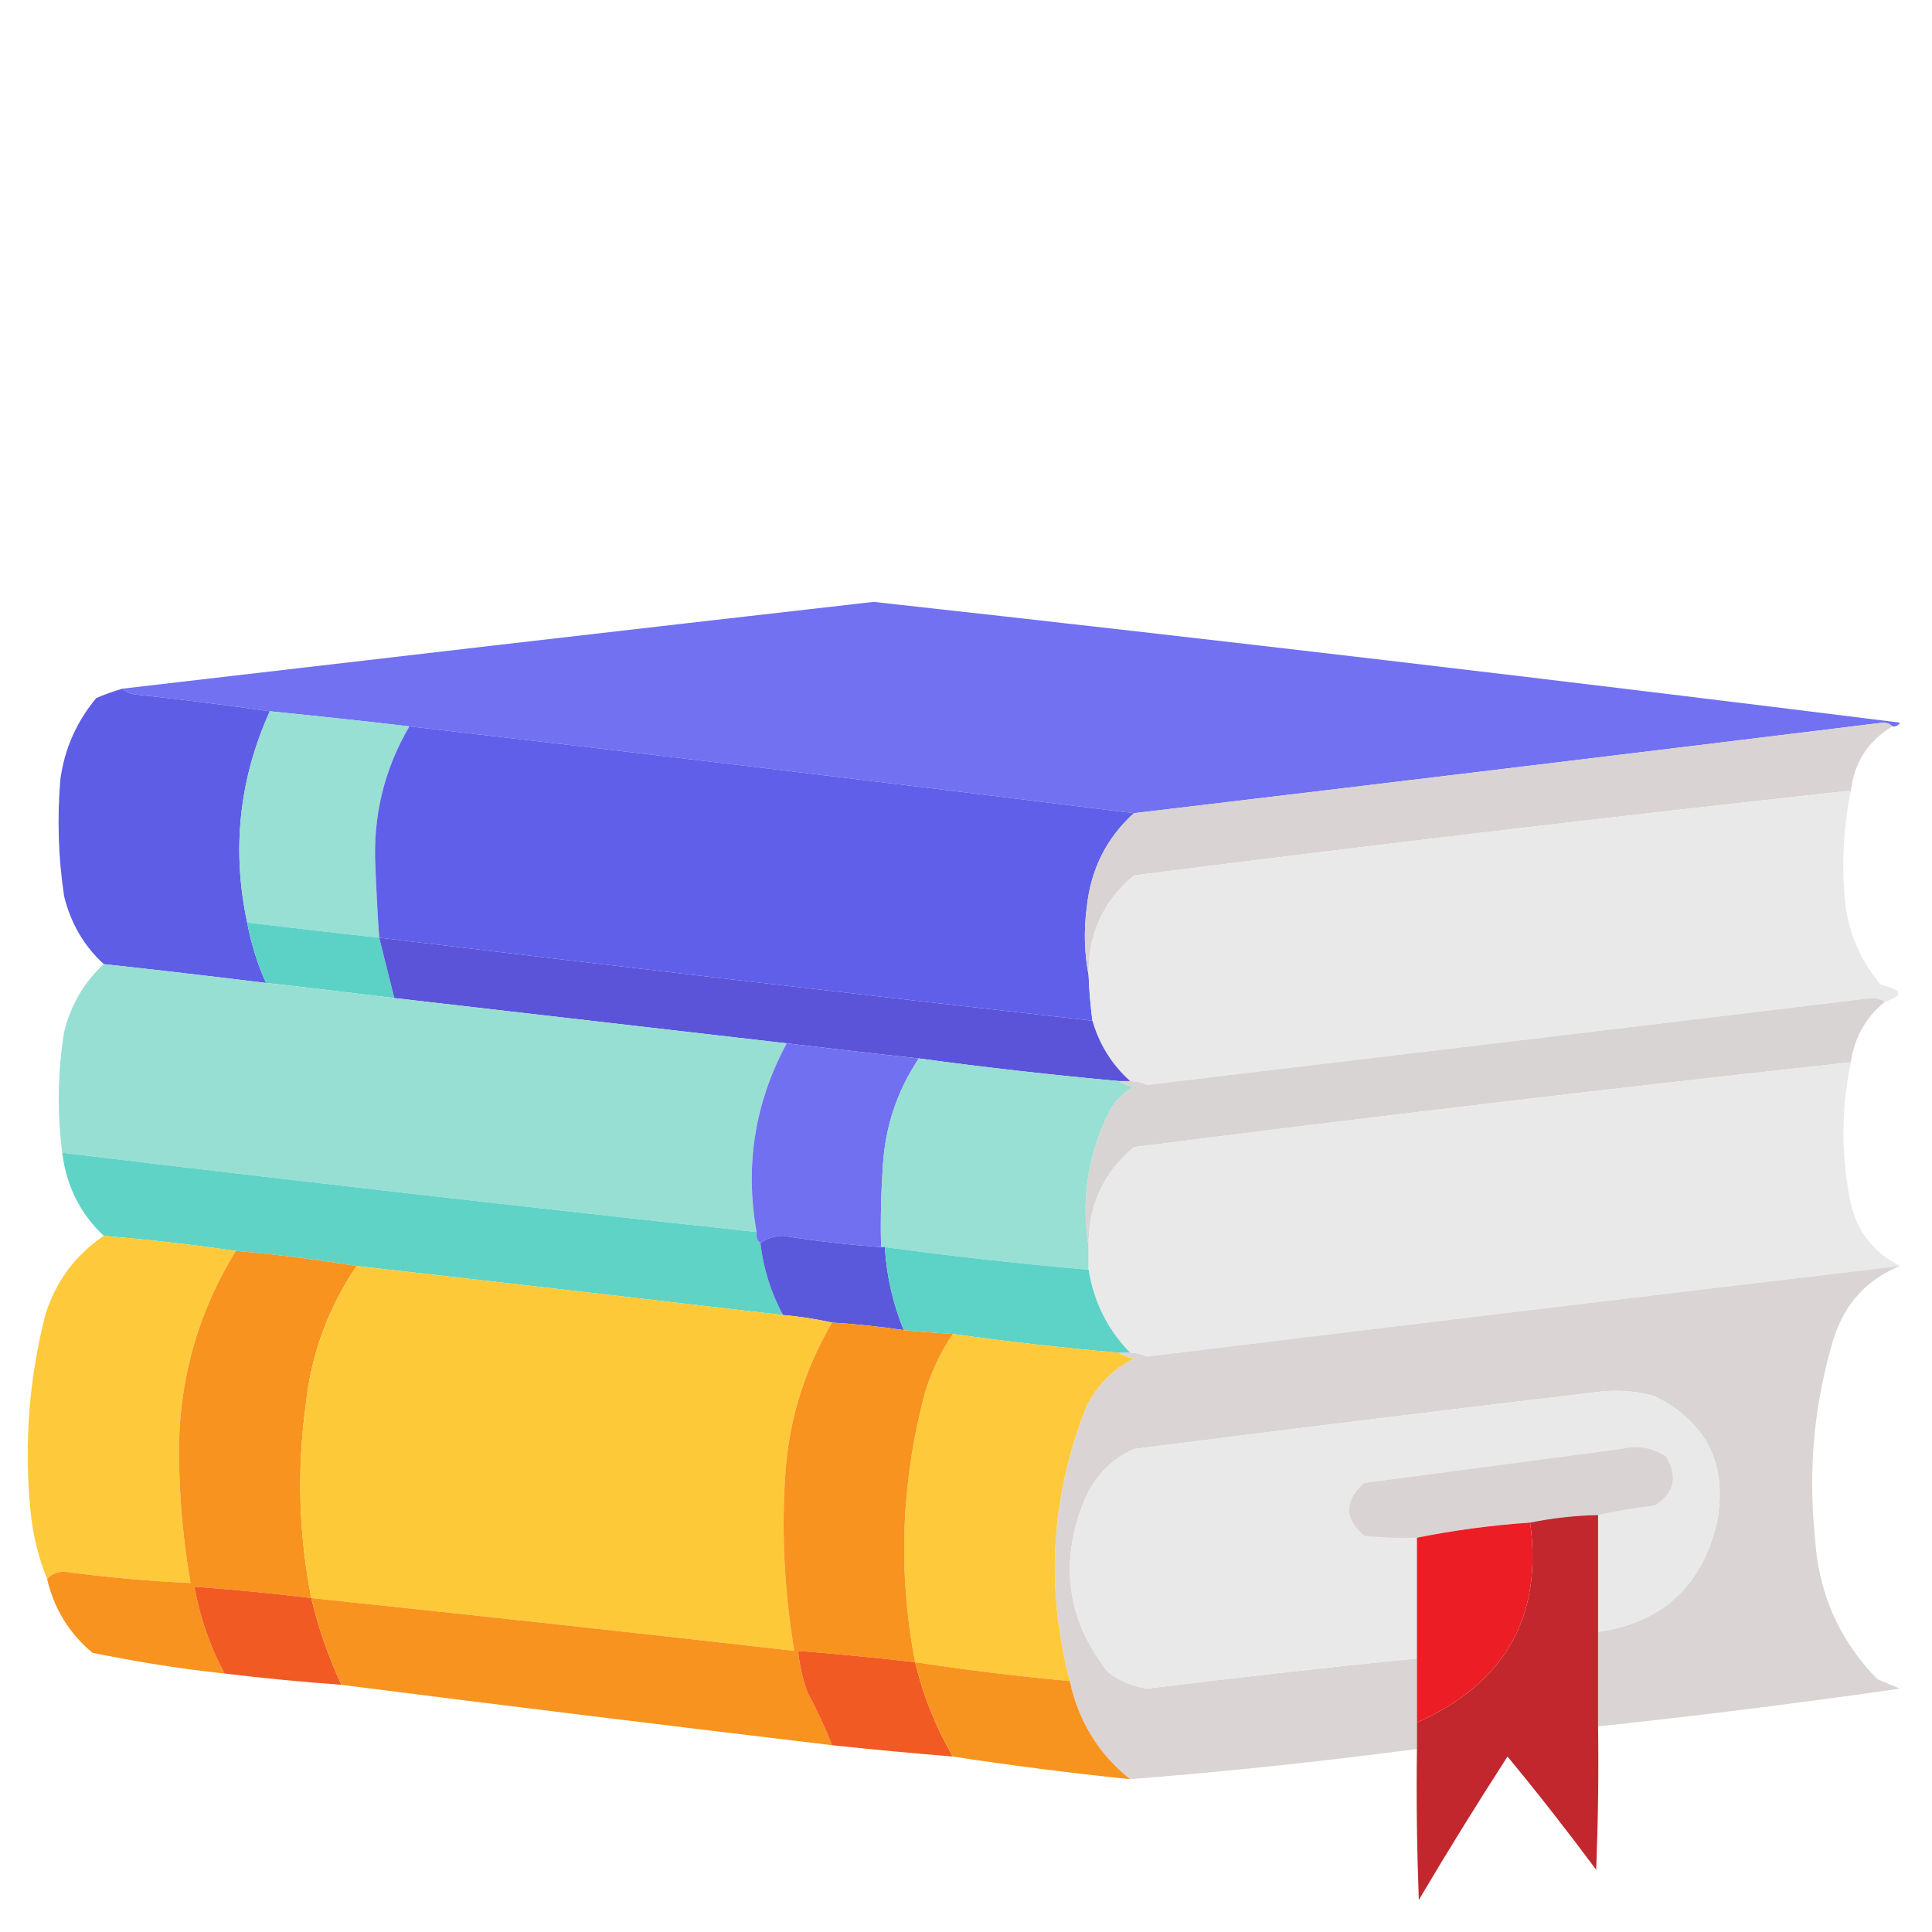 <?xml version="1.0" encoding="UTF-8"?>
<svg xmlns="http://www.w3.org/2000/svg" xmlns:xlink="http://www.w3.org/1999/xlink" width="32px" height="32px" viewBox="0 0 32 32" version="1.1">
<defs>
<filter id="alpha" filterUnits="objectBoundingBox" x="0%" y="0%" width="100%" height="100%">
  <feColorMatrix type="matrix" in="SourceGraphic" values="0 0 0 0 1 0 0 0 0 1 0 0 0 0 1 0 0 0 1 0"/>
</filter>
<mask id="mask0">
  <g filter="url(#alpha)">
<rect x="0" y="0" width="32" height="32" style="fill:rgb(0%,0%,0%);fill-opacity:0.992;stroke:none;"/>
  </g>
</mask>
<clipPath id="clip1">
  <rect x="0" y="0" width="32" height="32"/>
</clipPath>
<g id="surface5" clip-path="url(#clip1)">
<path style=" stroke:none;fill-rule:evenodd;fill:rgb(43.922%,43.922%,94.51%);fill-opacity:1;" d="M 31.344 12.031 C 31.305 11.992 31.254 11.969 31.188 11.969 C 27.051 12.477 22.918 12.977 18.781 13.469 C 14.785 12.973 10.785 12.492 6.781 12.031 C 6.012 11.941 5.242 11.859 4.469 11.781 C 3.73 11.676 2.98 11.582 2.219 11.5 C 2.141 11.484 2.078 11.453 2.031 11.406 C 6.176 10.922 10.32 10.441 14.469 9.969 C 20.141 10.594 25.809 11.262 31.469 11.969 C 31.441 12.02 31.398 12.039 31.344 12.031 Z M 31.344 12.031 "/>
</g>
<mask id="mask1">
  <g filter="url(#alpha)">
<rect x="0" y="0" width="32" height="32" style="fill:rgb(0%,0%,0%);fill-opacity:0.992;stroke:none;"/>
  </g>
</mask>
<clipPath id="clip2">
  <rect x="0" y="0" width="32" height="32"/>
</clipPath>
<g id="surface8" clip-path="url(#clip2)">
<path style=" stroke:none;fill-rule:evenodd;fill:rgb(36.471%,36.078%,90.196%);fill-opacity:1;" d="M 2.031 11.406 C 2.078 11.453 2.141 11.484 2.219 11.5 C 2.98 11.582 3.73 11.676 4.469 11.781 C 3.961 12.906 3.836 14.07 4.094 15.281 C 4.16 15.629 4.262 15.961 4.406 16.281 C 3.512 16.172 2.617 16.066 1.719 15.969 C 1.391 15.668 1.172 15.293 1.062 14.844 C 0.965 14.199 0.945 13.555 1 12.906 C 1.07 12.398 1.27 11.953 1.594 11.562 C 1.738 11.5 1.883 11.449 2.031 11.406 Z M 2.031 11.406 "/>
</g>
<mask id="mask2">
  <g filter="url(#alpha)">
<rect x="0" y="0" width="32" height="32" style="fill:rgb(0%,0%,0%);fill-opacity:0.996;stroke:none;"/>
  </g>
</mask>
<clipPath id="clip3">
  <rect x="0" y="0" width="32" height="32"/>
</clipPath>
<g id="surface11" clip-path="url(#clip3)">
<path style=" stroke:none;fill-rule:evenodd;fill:rgb(36.863%,36.863%,91.373%);fill-opacity:1;" d="M 6.781 12.031 C 10.785 12.492 14.785 12.973 18.781 13.469 C 18.324 13.883 18.066 14.402 18 15.031 C 17.949 15.418 17.961 15.793 18.031 16.156 C 18.039 16.406 18.062 16.656 18.094 16.906 C 14.156 16.465 10.219 16.004 6.281 15.531 C 6.254 15.145 6.234 14.762 6.219 14.375 C 6.172 13.531 6.359 12.75 6.781 12.031 Z M 6.781 12.031 "/>
</g>
<mask id="mask3">
  <g filter="url(#alpha)">
<rect x="0" y="0" width="32" height="32" style="fill:rgb(0%,0%,0%);fill-opacity:0.996;stroke:none;"/>
  </g>
</mask>
<clipPath id="clip4">
  <rect x="0" y="0" width="32" height="32"/>
</clipPath>
<g id="surface14" clip-path="url(#clip4)">
<path style=" stroke:none;fill-rule:evenodd;fill:rgb(91.373%,91.373%,91.373%);fill-opacity:1;" d="M 30.656 13.094 C 30.531 13.711 30.5 14.336 30.562 14.969 C 30.629 15.48 30.824 15.926 31.156 16.312 C 31.516 16.395 31.535 16.488 31.219 16.594 C 31.16 16.555 31.086 16.531 31 16.531 C 27 17.016 23 17.492 19 17.969 C 18.91 17.93 18.816 17.906 18.719 17.906 C 18.414 17.633 18.207 17.297 18.094 16.906 C 18.062 16.656 18.039 16.406 18.031 16.156 C 18.02 15.48 18.27 14.926 18.781 14.5 C 22.734 13.996 26.695 13.527 30.656 13.094 Z M 30.656 13.094 "/>
</g>
<mask id="mask4">
  <g filter="url(#alpha)">
<rect x="0" y="0" width="32" height="32" style="fill:rgb(0%,0%,0%);fill-opacity:0.996;stroke:none;"/>
  </g>
</mask>
<clipPath id="clip5">
  <rect x="0" y="0" width="32" height="32"/>
</clipPath>
<g id="surface17" clip-path="url(#clip5)">
<path style=" stroke:none;fill-rule:evenodd;fill:rgb(91.373%,91.373%,91.373%);fill-opacity:1;" d="M 30.656 17.594 C 30.504 18.316 30.492 19.047 30.625 19.781 C 30.711 20.332 30.992 20.727 31.469 20.969 C 27.312 21.461 23.156 21.961 19 22.469 C 18.91 22.43 18.816 22.406 18.719 22.406 C 18.348 22.027 18.117 21.566 18.031 21.031 C 18.031 20.906 18.031 20.781 18.031 20.656 C 18.02 19.98 18.27 19.426 18.781 19 C 22.734 18.496 26.695 18.027 30.656 17.594 Z M 30.656 17.594 "/>
</g>
<mask id="mask5">
  <g filter="url(#alpha)">
<rect x="0" y="0" width="32" height="32" style="fill:rgb(0%,0%,0%);fill-opacity:0.988;stroke:none;"/>
  </g>
</mask>
<clipPath id="clip6">
  <rect x="0" y="0" width="32" height="32"/>
</clipPath>
<g id="surface20" clip-path="url(#clip6)">
<path style=" stroke:none;fill-rule:evenodd;fill:rgb(99.608%,78.824%,22.353%);fill-opacity:1;" d="M 1.719 20.469 C 2.449 20.531 3.18 20.613 3.906 20.719 C 3.234 21.812 2.922 23.012 2.969 24.312 C 2.984 24.953 3.047 25.59 3.156 26.219 C 2.457 26.188 1.758 26.125 1.062 26.031 C 0.938 26.035 0.844 26.078 0.781 26.156 C 0.629 25.781 0.535 25.387 0.5 24.969 C 0.398 23.891 0.484 22.828 0.75 21.781 C 0.922 21.227 1.246 20.789 1.719 20.469 Z M 1.719 20.469 "/>
</g>
</defs>
<g id="surface1">
<use xlink:href="#surface5" mask="url(#mask0)"/>
<use xlink:href="#surface8" mask="url(#mask1)"/>
<path style=" stroke:none;fill-rule:evenodd;fill:rgb(59.608%,87.451%,83.137%);fill-opacity:1;" d="M 4.469 11.781 C 5.242 11.859 6.012 11.941 6.781 12.031 C 6.359 12.75 6.172 13.531 6.219 14.375 C 6.234 14.762 6.254 15.145 6.281 15.531 C 5.551 15.453 4.824 15.367 4.094 15.281 C 3.836 14.07 3.961 12.906 4.469 11.781 Z M 4.469 11.781 "/>
<use xlink:href="#surface11" mask="url(#mask2)"/>
<path style=" stroke:none;fill-rule:evenodd;fill:rgb(85.098%,82.745%,83.137%);fill-opacity:1;" d="M 31.344 12.031 C 30.945 12.27 30.715 12.621 30.656 13.094 C 26.695 13.527 22.734 13.996 18.781 14.5 C 18.27 14.926 18.02 15.48 18.031 16.156 C 17.961 15.793 17.949 15.418 18 15.031 C 18.066 14.402 18.324 13.883 18.781 13.469 C 22.918 12.977 27.051 12.477 31.188 11.969 C 31.254 11.969 31.305 11.992 31.344 12.031 Z M 31.344 12.031 "/>
<use xlink:href="#surface14" mask="url(#mask3)"/>
<path style=" stroke:none;fill-rule:evenodd;fill:rgb(36.078%,82.353%,78.039%);fill-opacity:1;" d="M 4.094 15.281 C 4.824 15.367 5.551 15.453 6.281 15.531 C 6.363 15.863 6.449 16.199 6.531 16.531 C 5.824 16.445 5.117 16.359 4.406 16.281 C 4.262 15.961 4.16 15.629 4.094 15.281 Z M 4.094 15.281 "/>
<path style=" stroke:none;fill-rule:evenodd;fill:rgb(35.686%,32.549%,84.706%);fill-opacity:1;" d="M 6.281 15.531 C 10.219 16.004 14.156 16.465 18.094 16.906 C 18.207 17.297 18.414 17.633 18.719 17.906 C 18.656 17.906 18.594 17.906 18.531 17.906 C 17.426 17.805 16.32 17.68 15.219 17.531 C 14.488 17.453 13.762 17.367 13.031 17.281 C 10.863 17.031 8.699 16.781 6.531 16.531 C 6.449 16.199 6.363 15.863 6.281 15.531 Z M 6.281 15.531 "/>
<path style=" stroke:none;fill-rule:evenodd;fill:rgb(59.608%,87.451%,82.745%);fill-opacity:1;" d="M 1.719 15.969 C 2.617 16.066 3.512 16.172 4.406 16.281 C 5.117 16.359 5.824 16.445 6.531 16.531 C 8.699 16.781 10.863 17.031 13.031 17.281 C 12.5 18.262 12.336 19.305 12.531 20.406 C 8.695 19.992 4.863 19.555 1.031 19.094 C 0.945 18.43 0.953 17.762 1.062 17.094 C 1.172 16.645 1.391 16.27 1.719 15.969 Z M 1.719 15.969 "/>
<path style=" stroke:none;fill-rule:evenodd;fill:rgb(85.098%,83.137%,83.137%);fill-opacity:1;" d="M 31.219 16.594 C 30.902 16.852 30.715 17.184 30.656 17.594 C 26.695 18.027 22.734 18.496 18.781 19 C 18.27 19.426 18.02 19.98 18.031 20.656 C 17.902 19.879 18.016 19.129 18.375 18.406 C 18.469 18.23 18.605 18.094 18.781 18 C 18.684 17.988 18.602 17.957 18.531 17.906 C 18.594 17.906 18.656 17.906 18.719 17.906 C 18.816 17.906 18.91 17.93 19 17.969 C 23 17.492 27 17.016 31 16.531 C 31.086 16.531 31.16 16.555 31.219 16.594 Z M 31.219 16.594 "/>
<path style=" stroke:none;fill-rule:evenodd;fill:rgb(43.922%,43.922%,94.51%);fill-opacity:1;" d="M 13.031 17.281 C 13.762 17.367 14.488 17.453 15.219 17.531 C 14.867 18.055 14.668 18.641 14.625 19.281 C 14.594 19.738 14.582 20.199 14.594 20.656 C 14.051 20.617 13.508 20.555 12.969 20.469 C 12.816 20.473 12.691 20.512 12.594 20.594 C 12.539 20.551 12.516 20.488 12.531 20.406 C 12.336 19.305 12.5 18.262 13.031 17.281 Z M 13.031 17.281 "/>
<path style=" stroke:none;fill-rule:evenodd;fill:rgb(59.608%,87.451%,83.137%);fill-opacity:1;" d="M 15.219 17.531 C 16.32 17.68 17.426 17.805 18.531 17.906 C 18.602 17.957 18.684 17.988 18.781 18 C 18.605 18.094 18.469 18.23 18.375 18.406 C 18.016 19.129 17.902 19.879 18.031 20.656 C 18.031 20.781 18.031 20.906 18.031 21.031 C 16.902 20.934 15.777 20.809 14.656 20.656 C 14.637 20.656 14.613 20.656 14.594 20.656 C 14.582 20.199 14.594 19.738 14.625 19.281 C 14.668 18.641 14.867 18.055 15.219 17.531 Z M 15.219 17.531 "/>
<use xlink:href="#surface17" mask="url(#mask4)"/>
<path style=" stroke:none;fill-rule:evenodd;fill:rgb(36.863%,82.745%,77.647%);fill-opacity:1;" d="M 1.031 19.094 C 4.863 19.555 8.695 19.992 12.531 20.406 C 12.516 20.488 12.539 20.551 12.594 20.594 C 12.645 21.016 12.77 21.41 12.969 21.781 C 10.613 21.508 8.262 21.234 5.906 20.969 C 5.25 20.863 4.586 20.777 3.906 20.719 C 3.18 20.613 2.449 20.531 1.719 20.469 C 1.328 20.102 1.098 19.641 1.031 19.094 Z M 1.031 19.094 "/>
<use xlink:href="#surface20" mask="url(#mask5)"/>
<path style=" stroke:none;fill-rule:evenodd;fill:rgb(35.294%,34.902%,86.275%);fill-opacity:1;" d="M 14.594 20.656 C 14.613 20.656 14.637 20.656 14.656 20.656 C 14.684 21.133 14.789 21.59 14.969 22.031 C 14.574 21.973 14.18 21.93 13.781 21.906 C 13.52 21.848 13.25 21.805 12.969 21.781 C 12.77 21.41 12.645 21.016 12.594 20.594 C 12.691 20.512 12.816 20.473 12.969 20.469 C 13.508 20.555 14.051 20.617 14.594 20.656 Z M 14.594 20.656 "/>
<path style=" stroke:none;fill-rule:evenodd;fill:rgb(96.863%,57.647%,11.765%);fill-opacity:1;" d="M 3.906 20.719 C 4.586 20.777 5.25 20.863 5.906 20.969 C 5.434 21.664 5.152 22.434 5.062 23.281 C 4.918 24.352 4.949 25.414 5.156 26.469 C 4.512 26.391 3.867 26.328 3.219 26.281 C 3.312 26.789 3.477 27.27 3.719 27.719 C 2.984 27.641 2.254 27.523 1.531 27.375 C 1.145 27.051 0.895 26.645 0.781 26.156 C 0.844 26.078 0.938 26.035 1.062 26.031 C 1.758 26.125 2.457 26.188 3.156 26.219 C 3.047 25.59 2.984 24.953 2.969 24.312 C 2.922 23.012 3.234 21.812 3.906 20.719 Z M 3.906 20.719 "/>
<path style=" stroke:none;fill-rule:evenodd;fill:rgb(36.471%,82.353%,77.647%);fill-opacity:1;" d="M 14.656 20.656 C 15.777 20.809 16.902 20.934 18.031 21.031 C 18.117 21.566 18.348 22.027 18.719 22.406 C 18.656 22.406 18.594 22.406 18.531 22.406 C 17.613 22.324 16.695 22.223 15.781 22.094 C 15.512 22.078 15.238 22.059 14.969 22.031 C 14.789 21.59 14.684 21.133 14.656 20.656 Z M 14.656 20.656 "/>
<path style=" stroke:none;fill-rule:evenodd;fill:rgb(99.608%,78.824%,22.353%);fill-opacity:1;" d="M 5.906 20.969 C 8.262 21.234 10.613 21.508 12.969 21.781 C 13.25 21.805 13.52 21.848 13.781 21.906 C 13.309 22.711 13.047 23.586 13 24.531 C 12.945 25.477 13 26.414 13.156 27.344 C 10.492 27.039 7.824 26.75 5.156 26.469 C 4.949 25.414 4.918 24.352 5.062 23.281 C 5.152 22.434 5.434 21.664 5.906 20.969 Z M 5.906 20.969 "/>
<path style=" stroke:none;fill-rule:evenodd;fill:rgb(85.49%,83.137%,83.137%);fill-opacity:1;" d="M 31.469 20.969 C 30.93 21.188 30.562 21.582 30.375 22.156 C 30.047 23.238 29.945 24.34 30.062 25.469 C 30.117 26.383 30.461 27.164 31.094 27.812 C 31.219 27.863 31.344 27.918 31.469 27.969 C 29.805 28.207 28.141 28.418 26.469 28.594 C 26.469 28.074 26.469 27.551 26.469 27.031 C 27.531 26.875 28.188 26.273 28.438 25.219 C 28.617 24.258 28.273 23.559 27.406 23.125 C 27.078 23.031 26.746 23.012 26.406 23.062 C 23.863 23.363 21.32 23.676 18.781 24 C 18.379 24.184 18.098 24.488 17.938 24.906 C 17.547 25.914 17.684 26.84 18.344 27.688 C 18.535 27.84 18.754 27.934 19 27.969 C 20.488 27.785 21.977 27.617 23.469 27.469 C 23.469 27.824 23.469 28.176 23.469 28.531 C 23.469 28.676 23.469 28.824 23.469 28.969 C 21.891 29.176 20.305 29.344 18.719 29.469 C 18.195 29.051 17.863 28.508 17.719 27.844 C 17.312 26.293 17.406 24.77 18 23.281 C 18.176 22.938 18.438 22.676 18.781 22.5 C 18.684 22.488 18.602 22.457 18.531 22.406 C 18.594 22.406 18.656 22.406 18.719 22.406 C 18.816 22.406 18.91 22.43 19 22.469 C 23.156 21.961 27.312 21.461 31.469 20.969 Z M 31.469 20.969 "/>
<path style=" stroke:none;fill-rule:evenodd;fill:rgb(99.608%,78.824%,22.745%);fill-opacity:1;" d="M 15.781 22.094 C 16.695 22.223 17.613 22.324 18.531 22.406 C 18.602 22.457 18.684 22.488 18.781 22.5 C 18.438 22.676 18.176 22.938 18 23.281 C 17.406 24.77 17.312 26.293 17.719 27.844 C 16.859 27.766 16.004 27.66 15.156 27.531 C 14.871 26.039 14.926 24.559 15.312 23.094 C 15.418 22.734 15.574 22.402 15.781 22.094 Z M 15.781 22.094 "/>
<path style=" stroke:none;fill-rule:evenodd;fill:rgb(91.373%,91.373%,91.373%);fill-opacity:1;" d="M 26.469 27.031 C 26.469 26.387 26.469 25.738 26.469 25.094 C 26.77 25.027 27.082 24.977 27.406 24.938 C 27.734 24.73 27.797 24.461 27.594 24.125 C 27.367 23.973 27.117 23.934 26.844 24 C 25.426 24.188 24.012 24.375 22.594 24.562 C 22.262 24.859 22.262 25.152 22.594 25.438 C 22.883 25.469 23.176 25.48 23.469 25.469 C 23.469 26.137 23.469 26.801 23.469 27.469 C 21.977 27.617 20.488 27.785 19 27.969 C 18.754 27.934 18.535 27.84 18.344 27.688 C 17.684 26.84 17.547 25.914 17.938 24.906 C 18.098 24.488 18.379 24.184 18.781 24 C 21.32 23.676 23.863 23.363 26.406 23.062 C 26.746 23.012 27.078 23.031 27.406 23.125 C 28.273 23.559 28.617 24.258 28.438 25.219 C 28.188 26.273 27.531 26.875 26.469 27.031 Z M 26.469 27.031 "/>
<path style=" stroke:none;fill-rule:evenodd;fill:rgb(85.49%,82.745%,82.745%);fill-opacity:1;" d="M 26.469 25.094 C 26.082 25.102 25.707 25.145 25.344 25.219 C 24.703 25.262 24.078 25.348 23.469 25.469 C 23.176 25.48 22.883 25.469 22.594 25.438 C 22.262 25.152 22.262 24.859 22.594 24.562 C 24.012 24.375 25.426 24.188 26.844 24 C 27.117 23.934 27.367 23.973 27.594 24.125 C 27.797 24.461 27.734 24.73 27.406 24.938 C 27.082 24.977 26.77 25.027 26.469 25.094 Z M 26.469 25.094 "/>
<path style=" stroke:none;fill-rule:evenodd;fill:rgb(75.686%,15.294%,17.647%);fill-opacity:1;" d="M 26.469 25.094 C 26.469 25.738 26.469 26.387 26.469 27.031 C 26.469 27.551 26.469 28.074 26.469 28.594 C 26.48 29.387 26.469 30.176 26.438 30.969 C 25.961 30.328 25.473 29.703 24.969 29.094 C 24.465 29.875 23.973 30.668 23.5 31.469 C 23.469 30.637 23.457 29.801 23.469 28.969 C 23.469 28.824 23.469 28.676 23.469 28.531 C 24.93 27.879 25.555 26.773 25.344 25.219 C 25.707 25.145 26.082 25.102 26.469 25.094 Z M 26.469 25.094 "/>
<path style=" stroke:none;fill-rule:evenodd;fill:rgb(92.549%,11.373%,14.118%);fill-opacity:1;" d="M 25.344 25.219 C 25.555 26.773 24.93 27.879 23.469 28.531 C 23.469 28.176 23.469 27.824 23.469 27.469 C 23.469 26.801 23.469 26.137 23.469 25.469 C 24.078 25.348 24.703 25.262 25.344 25.219 Z M 25.344 25.219 "/>
<path style=" stroke:none;fill-rule:evenodd;fill:rgb(94.51%,35.686%,13.725%);fill-opacity:1;" d="M 5.156 26.469 C 5.273 26.965 5.441 27.445 5.656 27.906 C 5.008 27.859 4.363 27.797 3.719 27.719 C 3.477 27.27 3.312 26.789 3.219 26.281 C 3.867 26.328 4.512 26.391 5.156 26.469 Z M 5.156 26.469 "/>
<path style=" stroke:none;fill-rule:evenodd;fill:rgb(96.863%,57.647%,11.765%);fill-opacity:1;" d="M 13.781 21.906 C 14.18 21.93 14.574 21.973 14.969 22.031 C 15.238 22.059 15.512 22.078 15.781 22.094 C 15.574 22.402 15.418 22.734 15.312 23.094 C 14.926 24.559 14.871 26.039 15.156 27.531 C 14.512 27.457 13.867 27.395 13.219 27.344 C 13.242 27.578 13.293 27.809 13.375 28.031 C 13.527 28.316 13.664 28.609 13.781 28.906 C 11.062 28.582 8.355 28.25 5.656 27.906 C 5.441 27.445 5.273 26.965 5.156 26.469 C 7.824 26.75 10.492 27.039 13.156 27.344 C 13 26.414 12.945 25.477 13 24.531 C 13.047 23.586 13.309 22.711 13.781 21.906 Z M 13.781 21.906 "/>
<path style=" stroke:none;fill-rule:evenodd;fill:rgb(94.51%,35.686%,13.725%);fill-opacity:1;" d="M 15.156 27.531 C 15.293 28.086 15.5 28.605 15.781 29.094 C 15.113 29.039 14.445 28.977 13.781 28.906 C 13.664 28.609 13.527 28.316 13.375 28.031 C 13.293 27.809 13.242 27.578 13.219 27.344 C 13.867 27.395 14.512 27.457 15.156 27.531 Z M 15.156 27.531 "/>
<path style=" stroke:none;fill-rule:evenodd;fill:rgb(96.863%,58.039%,12.157%);fill-opacity:1;" d="M 15.156 27.531 C 16.004 27.66 16.859 27.766 17.719 27.844 C 17.863 28.508 18.195 29.051 18.719 29.469 C 17.727 29.367 16.75 29.242 15.781 29.094 C 15.5 28.605 15.293 28.086 15.156 27.531 Z M 15.156 27.531 "/>
</g>
</svg>
